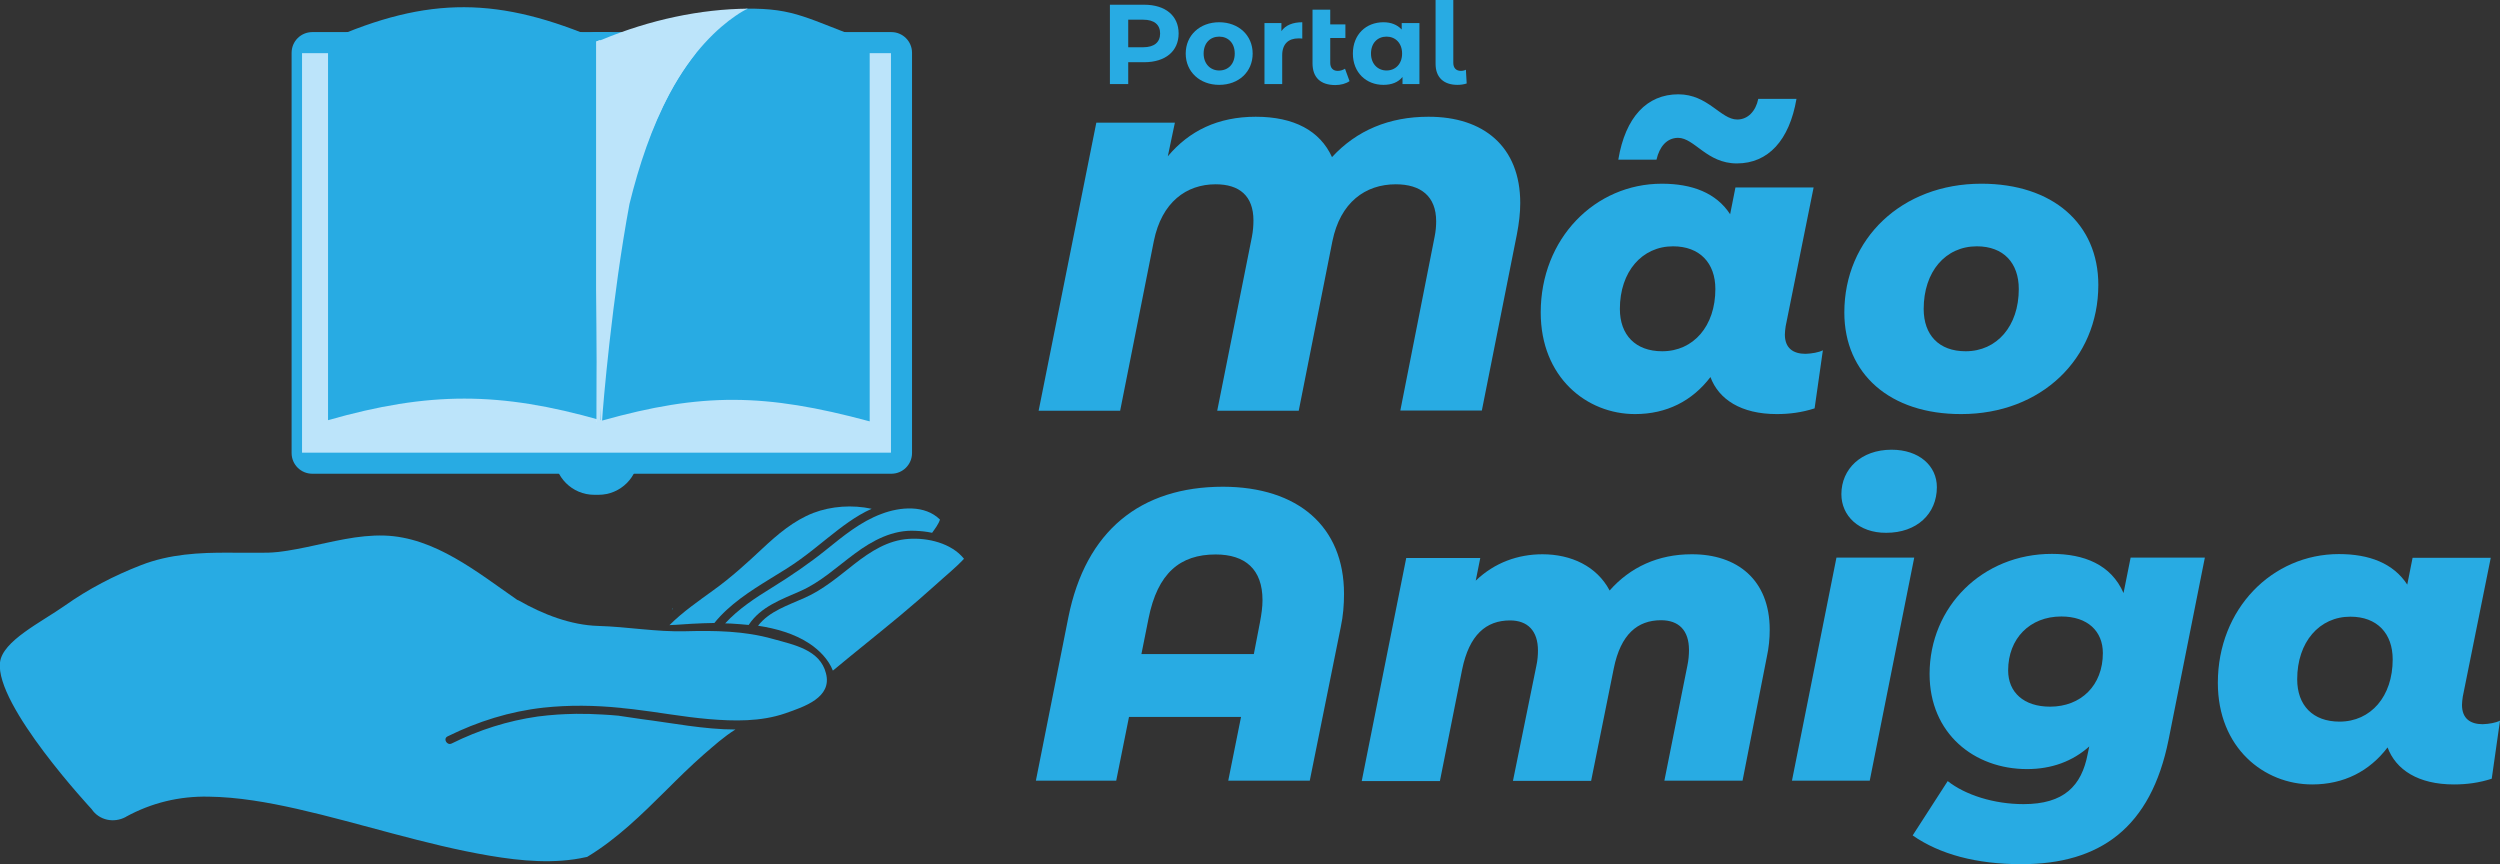 <?xml version="1.0" encoding="utf-8"?>
<!-- Generator: Adobe Illustrator 24.1.2, SVG Export Plug-In . SVG Version: 6.00 Build 0)  -->
<svg version="1.1" id="Camada_1" xmlns="http://www.w3.org/2000/svg" xmlns:xlink="http://www.w3.org/1999/xlink" x="0px" y="0px"
	 viewBox="0 0 126.97 43.9" style="enable-background:new 0 0 126.97 43.9;" xml:space="preserve">
<rect x="0" y="0" width="126.97" height="43.9" fill="#333333" stroke="none"/>
<style type="text/css">
	.st0{fill:#28ABE3;}
	.st1{fill:#009FE3;}
	.st2{fill:#BCE4FA;}
	.st3{fill:#FFFFFF;}
	.st4{fill:#EDEDED;}
</style>
<g id="XMLID_2422_">
	<g id="XMLID_2439_">
		<path id="XMLID_2461_" class="st0" d="M77.21,10.31c0,0.5-0.06,1.02-0.17,1.59l-1.78,8.95h-4.14l1.74-8.82
			c0.06-0.29,0.08-0.56,0.08-0.79c0-1.28-0.79-1.88-2.05-1.88c-1.55,0-2.82,0.92-3.22,2.89l-1.71,8.61h-4.14l1.76-8.82
			c0.06-0.31,0.08-0.59,0.08-0.84c0-1.25-0.71-1.84-1.92-1.84c-1.48,0-2.74,0.9-3.14,2.89l-1.71,8.61h-4.14l2.93-14.63h3.99
			l-0.36,1.71c1.09-1.3,2.55-2.01,4.47-2.01c1.94,0,3.26,0.71,3.87,2.05c1.25-1.36,2.91-2.05,4.89-2.05
			C75.35,5.92,77.21,7.45,77.21,10.31z"/>
		<path id="XMLID_2457_" class="st0" d="M92.58,17.79l-0.42,2.95c-0.65,0.21-1.28,0.29-1.92,0.29c-1.82,0-2.95-0.75-3.37-1.88
			c-0.92,1.21-2.22,1.88-3.83,1.88c-2.45,0-4.79-1.86-4.79-5.16c0-3.76,2.76-6.54,6.15-6.54c1.53,0,2.76,0.46,3.47,1.55l0.27-1.36
			h3.97l-1.42,7.05c-0.02,0.15-0.04,0.29-0.04,0.42c0,0.69,0.42,0.98,1.05,0.98C92.01,17.96,92.37,17.9,92.58,17.79z M84.13,8.11
			h-1.94c0.36-2.17,1.46-3.32,3.05-3.32c1.51,0,2.15,1.28,2.99,1.28c0.54,0,0.94-0.42,1.07-1.05h1.94C90.88,7.13,89.8,8.3,88.21,8.3
			c-1.53,0-2.15-1.3-2.99-1.3C84.65,7.01,84.28,7.45,84.13,8.11z M87.12,14.68c0-1.32-0.79-2.17-2.15-2.17
			c-1.57,0-2.7,1.28-2.7,3.18c0,1.32,0.79,2.15,2.15,2.15C86.01,17.84,87.12,16.56,87.12,14.68z"/>
		<path id="XMLID_2454_" class="st0" d="M93.67,15.87c0-3.74,2.91-6.54,6.96-6.54c3.62,0,5.94,2.03,5.94,5.14
			c0,3.76-2.91,6.56-6.96,6.56C95.99,21.04,93.67,18.99,93.67,15.87z M102.53,14.68c0-1.32-0.77-2.17-2.13-2.17
			c-1.59,0-2.7,1.28-2.7,3.18c0,1.32,0.77,2.15,2.13,2.15C101.42,17.84,102.53,16.56,102.53,14.68z"/>
		<path id="XMLID_2451_" class="st0" d="M68.26,30.16c0,0.54-0.04,1.11-0.17,1.71l-1.57,7.78h-4.14l0.65-3.24h-5.69l-0.65,3.24
			h-4.08l1.65-8.3c0.88-4.39,3.66-6.63,7.86-6.63C65.92,24.73,68.26,26.74,68.26,30.16z M63.68,33.22l0.31-1.61
			c0.08-0.42,0.13-0.79,0.13-1.13c0-1.57-0.88-2.32-2.38-2.32c-1.8,0-2.95,0.94-3.41,3.26l-0.36,1.8H63.68z"/>
		<path id="XMLID_2449_" class="st0" d="M89.88,31.98c0,0.44-0.04,0.9-0.15,1.4l-1.23,6.27h-3.97l1.17-5.85
			c0.06-0.29,0.08-0.54,0.08-0.79c0-1-0.52-1.51-1.42-1.51c-1.19,0-2.05,0.71-2.4,2.45l-1.15,5.71h-3.97l1.19-5.85
			c0.06-0.27,0.08-0.54,0.08-0.77c0-1-0.52-1.53-1.42-1.53c-1.21,0-2.07,0.73-2.43,2.49l-1.13,5.67h-3.97l2.26-11.33h3.76
			l-0.23,1.15c0.96-0.92,2.15-1.34,3.39-1.34c1.46,0,2.76,0.61,3.41,1.84c1.05-1.19,2.47-1.84,4.16-1.84
			C88.23,28.14,89.88,29.45,89.88,31.98z"/>
		<path id="XMLID_2446_" class="st0" d="M93.27,28.32h3.95l-2.26,11.33h-3.95L93.27,28.32z M93.52,25.1c0-1.28,1-2.26,2.55-2.26
			c1.4,0,2.3,0.82,2.3,1.9c0,1.36-1.02,2.32-2.57,2.32C94.4,27.07,93.52,26.19,93.52,25.1z"/>
		<path id="XMLID_2443_" class="st0" d="M111.98,28.32l-1.84,9.24c-0.9,4.49-3.49,6.33-7.48,6.33c-2.28,0-4.14-0.5-5.52-1.46
			l1.78-2.76c0.9,0.71,2.36,1.17,3.85,1.17c2.05,0,2.95-0.92,3.26-2.55l0.08-0.38c-0.84,0.75-1.9,1.15-3.16,1.15
			c-2.68,0-4.95-1.8-4.95-4.83c0-3.41,2.68-6.1,6.21-6.1c1.63,0,3.01,0.54,3.64,1.99l0.36-1.8H111.98z M106.8,33.17
			c0-1.11-0.77-1.86-2.11-1.86c-1.59,0-2.7,1.11-2.7,2.74c0,1.11,0.79,1.84,2.13,1.84C105.69,35.89,106.8,34.81,106.8,33.17z"/>
		<path id="XMLID_2440_" class="st0" d="M126.97,36.6l-0.42,2.95c-0.65,0.21-1.28,0.29-1.92,0.29c-1.82,0-2.95-0.75-3.37-1.88
			c-0.92,1.21-2.22,1.88-3.83,1.88c-2.45,0-4.79-1.86-4.79-5.16c0-3.76,2.76-6.54,6.15-6.54c1.53,0,2.76,0.46,3.47,1.55l0.27-1.36
			h3.97l-1.42,7.05c-0.02,0.15-0.04,0.29-0.04,0.42c0,0.69,0.42,0.98,1.05,0.98C126.41,36.77,126.76,36.71,126.97,36.6z
			 M121.52,33.49c0-1.32-0.79-2.17-2.15-2.17c-1.57,0-2.7,1.28-2.7,3.18c0,1.32,0.79,2.15,2.15,2.15
			C120.41,36.65,121.52,35.37,121.52,33.49z"/>
	</g>
	<g id="XMLID_2423_">
		<path id="XMLID_2436_" class="st0" d="M59.86,1.7c0,0.9-0.67,1.46-1.75,1.46H57.3v1.11h-0.93V0.24h1.74
			C59.19,0.24,59.86,0.8,59.86,1.7z M58.92,1.7c0-0.44-0.29-0.7-0.86-0.7H57.3v1.4h0.76C58.63,2.4,58.92,2.14,58.92,1.7z"/>
		<path id="XMLID_2433_" class="st0" d="M60.22,2.72c0-0.93,0.72-1.59,1.7-1.59c0.98,0,1.7,0.66,1.7,1.59c0,0.93-0.71,1.59-1.7,1.59
			C60.94,4.31,60.22,3.65,60.22,2.72z M62.71,2.72c0-0.54-0.34-0.86-0.79-0.86c-0.45,0-0.79,0.32-0.79,0.86
			c0,0.53,0.35,0.86,0.79,0.86C62.37,3.58,62.71,3.26,62.71,2.72z"/>
		<path id="XMLID_2431_" class="st0" d="M66.14,1.13v0.83c-0.07-0.01-0.13-0.01-0.2-0.01c-0.49,0-0.82,0.27-0.82,0.86v1.46h-0.9
			v-3.1h0.86v0.41C65.29,1.28,65.66,1.13,66.14,1.13z"/>
		<path id="XMLID_2429_" class="st0" d="M68.54,4.12c-0.18,0.13-0.45,0.2-0.72,0.2c-0.74,0-1.16-0.37-1.16-1.11V0.49h0.9v0.75h0.77
			v0.69h-0.77v1.26c0,0.26,0.14,0.41,0.38,0.41c0.13,0,0.26-0.04,0.37-0.11L68.54,4.12z"/>
		<path id="XMLID_2426_" class="st0" d="M72.09,1.17v3.1h-0.86V3.91c-0.22,0.27-0.55,0.4-0.97,0.4c-0.87,0-1.55-0.62-1.55-1.59
			s0.67-1.59,1.55-1.59c0.38,0,0.7,0.12,0.93,0.37V1.17H72.09z M71.21,2.72c0-0.54-0.35-0.86-0.79-0.86c-0.45,0-0.79,0.32-0.79,0.86
			c0,0.53,0.35,0.86,0.79,0.86C70.86,3.58,71.21,3.26,71.21,2.72z"/>
		<path id="XMLID_2424_" class="st0" d="M72.91,3.24V0h0.9v3.19c0,0.26,0.14,0.41,0.39,0.41c0.1,0,0.2-0.03,0.25-0.06l0.04,0.7
			c-0.16,0.05-0.31,0.07-0.47,0.07C73.33,4.31,72.91,3.94,72.91,3.24z"/>
	</g>
</g>
<g>
	<g id="XMLID_34_">
		<path id="XMLID_39_" class="st0" d="M48.96,28.38c-0.45,0.48-0.98,0.9-1.46,1.34c-0.59,0.53-1.19,1.05-1.79,1.55
			c-1.13,0.94-2.28,1.85-3.41,2.79c-0.22-0.57-0.7-1.05-1.2-1.38c-0.76-0.5-1.68-0.76-2.6-0.9c0.57-0.74,1.53-1.04,2.35-1.41
			c0.96-0.42,1.73-1.09,2.55-1.73c0.81-0.63,1.69-1.2,2.74-1.27C47.11,27.3,48.32,27.58,48.96,28.38z"/>
		<path id="XMLID_38_" class="st0" d="M47.74,26.39c-0.08,0.24-0.25,0.46-0.4,0.67c-0.28-0.06-0.56-0.09-0.83-0.1
			c-1.16-0.07-2.2,0.49-3.1,1.16c-0.91,0.67-1.72,1.44-2.76,1.9c-0.97,0.43-2.01,0.79-2.62,1.71c0,0,0,0.01,0,0.01
			c-0.3-0.03-0.6-0.05-0.9-0.07c-0.1,0-0.2-0.01-0.3-0.01c0.68-0.74,1.54-1.3,2.4-1.83c0.95-0.59,1.85-1.2,2.72-1.9
			c0.87-0.7,1.76-1.44,2.82-1.83C45.71,25.74,46.98,25.63,47.74,26.39z"/>
		<path id="XMLID_37_" class="st0" d="M44.27,25.84c-0.81,0.36-1.54,0.93-2.23,1.48c-0.45,0.36-0.9,0.73-1.37,1.07
			c-0.49,0.36-1.01,0.67-1.53,0.99c-1.04,0.64-2.09,1.31-2.86,2.26c-0.76,0.01-1.52,0.06-2.28,0.11c0.67-0.67,1.47-1.22,2.24-1.78
			c0.89-0.64,1.68-1.36,2.47-2.1c0.78-0.73,1.6-1.43,2.6-1.82C42.23,25.7,43.3,25.63,44.27,25.84z"/>
		<path id="XMLID_36_" class="st0" d="M31.55,36.37c-0.05-0.01-0.1-0.01-0.12-0.02c-0.27-0.02-0.54-0.05-0.82-0.06l-0.68-0.03
			c-0.01-0.01-0.1,0.01-0.11,0c-0.37-0.01-0.74-0.01-1.1,0.01l-0.39,0.02c-0.34,0.02-0.68,0.06-1.02,0.1
			c-1.53,0.22-2.98,0.68-4.37,1.37c-0.24,0.12-0.45-0.24-0.21-0.36c1.54-0.76,3.16-1.27,4.87-1.46c1.3-0.14,2.61-0.12,3.91,0.01
			c0.02,0,0.05,0,0.07,0.01c0.19,0.02,0.38,0.04,0.57,0.06c1.28,0.15,2.54,0.39,3.83,0.5c1.29,0.11,2.65,0.14,3.9-0.29
			c0.97-0.34,2.39-0.8,2.07-2.03c-0.3-1.2-1.62-1.45-2.7-1.75c-1.44-0.41-2.95-0.43-4.44-0.39c-1.48,0.04-2.96-0.23-4.43-0.27
			c-1.39-0.04-2.81-0.59-4.03-1.29c-0.01-0.01-0.03-0.01-0.05-0.02c-0.01,0-0.01-0.01-0.02-0.01c0,0,0,0,0,0
			c-0.01,0-0.01-0.01-0.02-0.01c-2.01-1.39-4.18-3.18-6.74-3.26c-1.35-0.04-2.65,0.32-3.96,0.59c-0.64,0.13-1.3,0.26-1.96,0.28
			c-0.65,0.01-1.31,0-1.96,0c-1.52-0.01-3.03,0.07-4.47,0.63c-1.37,0.53-2.68,1.21-3.88,2.06c-1.21,0.85-3.16,1.79-3.29,2.88
			c-0.26,2.18,4.65,7.45,4.65,7.45c0.38,0.57,1.13,0.73,1.74,0.4c0,0,0.01,0,0.01-0.01c1.3-0.71,2.71-1.05,4.19-1.02
			c1.51,0.02,3.02,0.29,4.49,0.62c1.64,0.37,3.26,0.83,4.89,1.26c1.62,0.43,3.25,0.84,4.9,1.12c1.6,0.27,3.31,0.43,4.9,0.07
			c0.02,0,0.03-0.01,0.05-0.01c1.51-0.91,2.77-2.15,4.02-3.39c0.62-0.62,1.24-1.23,1.9-1.81c0.51-0.44,1.03-0.91,1.61-1.27
			c-1.59,0-3.2-0.33-4.78-0.53L31.55,36.37z"/>
		<path id="XMLID_35_" class="st0" d="M34.12,30.94c0.01,0,0.02,0,0.04,0V30.9C34.15,30.91,34.13,30.92,34.12,30.94z"/>
	</g>
	<g id="XMLID_23_">
		<g id="XMLID_31_">
			<path id="XMLID_33_" class="st0" d="M31.9,23.01c0,0.58-0.47,1.05-1.05,1.05H15.86c-0.58,0-1.05-0.47-1.05-1.05V2.68
				c0-0.58,0.47-1.05,1.05-1.05h14.99c0.58,0,1.05,0.47,1.05,1.05V23.01z"/>
			<path id="XMLID_32_" class="st0" d="M46.32,23.01c0,0.58-0.47,1.05-1.05,1.05H30.28c-0.58,0-1.05-0.47-1.05-1.05V2.68
				c0-0.58,0.47-1.05,1.05-1.05h14.99c0.58,0,1.05,0.47,1.05,1.05V23.01z"/>
		</g>
		<path id="XMLID_30_" class="st0" d="M32.43,23.1c0,1.12-0.91,2.03-2.03,2.03h-0.22c-1.12,0-2.03-0.91-2.03-2.03v-1.82
			c0-1.12,0.91-2.03,2.03-2.03h0.22c1.12,0,2.03,0.91,2.03,2.03V23.1z"/>
		<rect id="XMLID_29_" x="15.34" y="2.7" class="st2" width="29.91" height="20.29"/>
		<g id="XMLID_27_">
			<path id="XMLID_28_" class="st0" d="M30.5,21.34c-5.12-1.46-8.72-1.46-13.84,0c0-6.43,0-12.86,0-19.29
				c5.13-2.28,8.71-2.21,13.84,0C30.5,8.49,30.5,14.91,30.5,21.34z"/>
		</g>
		<path id="XMLID_26_" class="st0" d="M37.88,0.44c-0.17,0.08-0.33,0.2-0.6,0.37c-0.84,0.58-2.11,1.78-3.27,3.94
			c-0.91,1.71-1.56,3.66-2.04,5.61c-0.88,4.72-1.35,10.26-1.39,11c5.07-1.42,8.25-1.4,13.59,0.04c0-6.43,0-12.86,0-19.29
			C40.98,0.96,40.42,0.41,37.88,0.44z"/>
		<path id="XMLID_25_" class="st3" d="M30.56,2.02c-0.08,0.03-0.06,0.06-0.14,0.1c0,6.43-0.14,12.86-0.14,19.29
			c0.05-0.01,0.01-0.03,0.01-0.04V2.11C30.29,2.08,30.53,2.05,30.56,2.02z"/>
		<path id="XMLID_24_" class="st2" d="M37.35,0.81c0.26-0.18,0.47-0.3,0.63-0.37C35.59,0.46,33.01,1,30.56,2.02
			c-0.03,0.03-0.26,0.06-0.26,0.09v19.25v0.08c0,0,0.19-0.03,0.19-0.08c0.05-0.82,0.16-5.92,1.41-11c0.48-1.95,1.19-3.9,2.1-5.61
			C35.16,2.59,36.5,1.39,37.35,0.81z"/>
	</g>
</g>
</svg>

